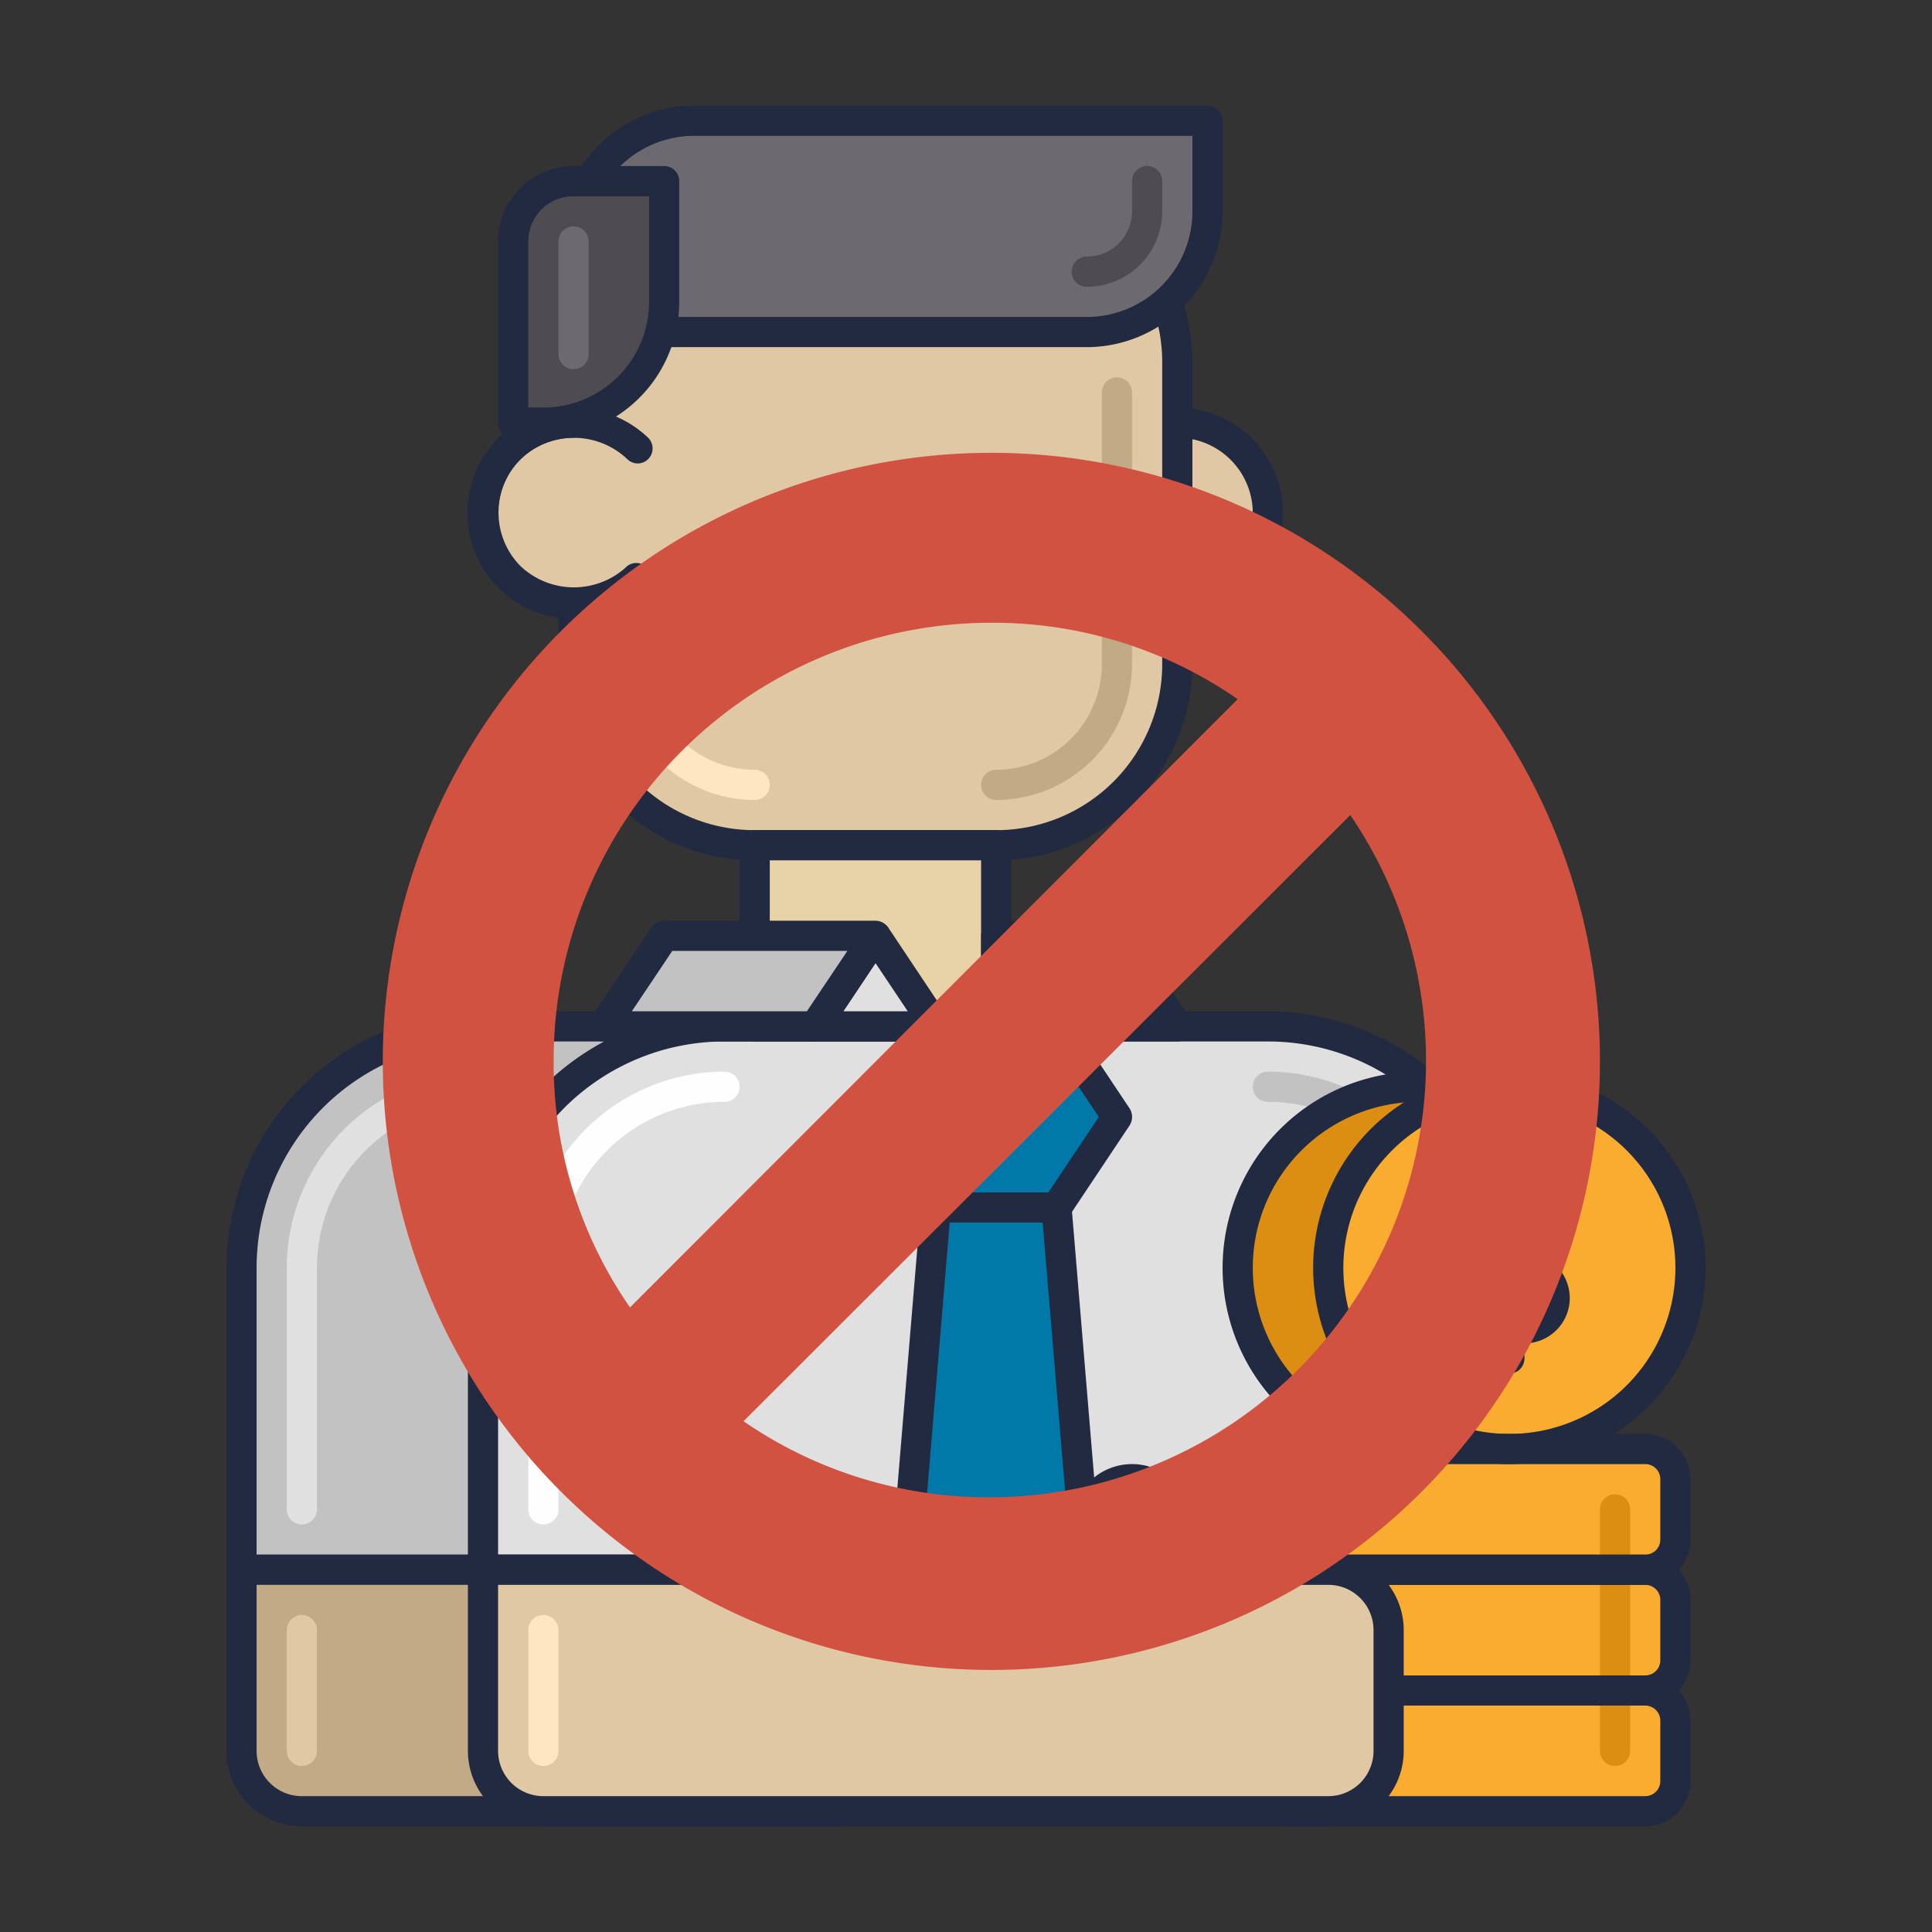 <svg xmlns="http://www.w3.org/2000/svg" viewBox="0 0 64 64"><rect x="0" y="0" width="64" height="64" fill="#333333" stroke="none"/><defs><style>.cls-1{fill:#c2c2c2;}.cls-2{fill:#212a41;}.cls-3{fill:#e0e0e0;}.cls-4{fill:#db8e11;}.cls-5{fill:#e0c8a4;}.cls-6{fill:#fee6c2;}.cls-7{fill:#c2aa86;}.cls-8{fill:#e8d2a8;}.cls-9{fill:#fefefe;}.cls-10{fill:#6c696f;}.cls-11{fill:#4e4b51;}.cls-12{fill:#0079a8;}.cls-13{fill:#f9ac2f;}.cls-14{fill:#ffca4d;}.cls-15{fill:#d15241;}</style></defs><title>Artboard 1</title><g id="Layer_1" data-name="Layer 1"><path class="cls-1" d="M34,34H16a8,8,0,0,0-8,8V52H42V42A8,8,0,0,0,34,34Z"/><path class="cls-2" d="M42,52.5H8a.5.5,0,0,1-.5-.5V42A8.52,8.52,0,0,1,16,33.5H34A8.52,8.52,0,0,1,42.5,42V52A.5.5,0,0,1,42,52.5Zm-33.5-1h33V42A7.5,7.5,0,0,0,34,34.5H16A7.5,7.5,0,0,0,8.5,42Z"/><path class="cls-3" d="M10,50.5a.5.5,0,0,1-.5-.5V42A6.5,6.5,0,0,1,16,35.5a.5.5,0,0,1,0,1A5.5,5.5,0,0,0,10.5,42v8A.5.5,0,0,1,10,50.5Z"/><path class="cls-3" d="M16,42V52H50V42a8,8,0,0,0-8-8H24A8,8,0,0,0,16,42Z"/><path class="cls-2" d="M50,52.5H16a.5.5,0,0,1-.5-.5V42A8.52,8.52,0,0,1,24,33.5H42A8.52,8.52,0,0,1,50.5,42V52A.5.5,0,0,1,50,52.5Zm-33.5-1h33V42A7.5,7.5,0,0,0,42,34.5H24A7.5,7.5,0,0,0,16.5,42Z"/><path class="cls-1" d="M48,49.5a.5.5,0,0,1-.5-.5V42A5.5,5.5,0,0,0,42,36.5a.5.5,0,0,1,0-1A6.5,6.5,0,0,1,48.5,42v7A.5.5,0,0,1,48,49.5Z"/><circle class="cls-4" cx="47" cy="42" r="6"/><path class="cls-2" d="M47,48.5A6.5,6.5,0,1,1,53.5,42,6.5,6.5,0,0,1,47,48.5Zm0-12A5.5,5.5,0,1,0,52.5,42,5.5,5.5,0,0,0,47,36.5Z"/><circle class="cls-5" cx="39" cy="17" r="3"/><path class="cls-2" d="M39,20.5A3.5,3.5,0,1,1,42.5,17,3.5,3.5,0,0,1,39,20.5Zm0-6A2.5,2.5,0,1,0,41.5,17,2.5,2.5,0,0,0,39,14.5Z"/><path class="cls-5" d="M33,6H25a6,6,0,0,0-6,6v2a3,3,0,0,0,0,6v2a6,6,0,0,0,6,6h8a6,6,0,0,0,6-6V12A6,6,0,0,0,33,6Z"/><path class="cls-2" d="M33,28.5H25A6.5,6.5,0,0,1,18.5,22V20.46a3.5,3.5,0,0,1,0-6.92V12A6.5,6.5,0,0,1,25,5.5h8A6.5,6.5,0,0,1,39.5,12V22A6.5,6.5,0,0,1,33,28.5Zm-8-22A5.5,5.5,0,0,0,19.5,12v2a.5.5,0,0,1-.5.5,2.5,2.5,0,0,0,0,5,.5.5,0,0,1,.5.5v2A5.5,5.5,0,0,0,25,27.5h8A5.5,5.5,0,0,0,38.5,22V12A5.5,5.5,0,0,0,33,6.5Z"/><path class="cls-6" d="M25,26.5A4.51,4.51,0,0,1,20.5,22a.5.5,0,0,1,1,0A3.5,3.5,0,0,0,25,25.5a.5.5,0,0,1,0,1Z"/><path class="cls-7" d="M33,26.5a.5.5,0,0,1,0-1A3.5,3.5,0,0,0,36.5,22V13a.5.5,0,0,1,1,0v9A4.51,4.51,0,0,1,33,26.5Z"/><path class="cls-8" d="M25,28h8v6H25Z"/><path class="cls-2" d="M33,34.5H25a.5.5,0,0,1-.5-.5V28a.5.5,0,0,1,.5-.5h8a.5.5,0,0,1,.5.5v6A.5.5,0,0,1,33,34.5Zm-7.5-1h7v-5h-7Z"/><path class="cls-9" d="M18,50.5a.5.5,0,0,1-.5-.5V42A6.5,6.5,0,0,1,24,35.5a.5.5,0,0,1,0,1A5.5,5.5,0,0,0,18.5,42v8A.5.5,0,0,1,18,50.5Z"/><path class="cls-10" d="M23,4H40V7a4,4,0,0,1-4,4H19V8A4,4,0,0,1,23,4Z"/><path class="cls-2" d="M36,11.5H19a.5.5,0,0,1-.5-.5V8A4.51,4.51,0,0,1,23,3.5H40a.5.5,0,0,1,.5.5V7A4.51,4.51,0,0,1,36,11.5Zm-16.5-1H36A3.5,3.5,0,0,0,39.5,7V4.5H23A3.5,3.5,0,0,0,19.5,8Z"/><path class="cls-11" d="M36,9.5a.5.5,0,0,1,0-1A1.5,1.5,0,0,0,37.5,7V6a.5.5,0,0,1,1,0V7A2.5,2.5,0,0,1,36,9.5Z"/><path class="cls-11" d="M19,6h3v4a4,4,0,0,1-4,4H17V8A2,2,0,0,1,19,6Z"/><path class="cls-2" d="M18,14.5H17a.5.5,0,0,1-.5-.5V8A2.5,2.5,0,0,1,19,5.5h3a.5.5,0,0,1,.5.5v4A4.51,4.51,0,0,1,18,14.5Zm-.5-1H18A3.5,3.5,0,0,0,21.5,10V6.5H19A1.5,1.5,0,0,0,17.5,8Z"/><path class="cls-10" d="M19,12.23a.5.5,0,0,1-.5-.5V8a.5.5,0,0,1,1,0v3.73A.5.5,0,0,1,19,12.23Z"/><path class="cls-2" d="M19,20.5a3.51,3.51,0,0,1-2.48-6,3.59,3.59,0,0,1,4.95,0,.5.5,0,0,1,0,.71.49.49,0,0,1-.69,0,2.57,2.57,0,0,0-3.54,0,2.52,2.52,0,0,0,0,3.54h0a2.57,2.57,0,0,0,3.54,0,.5.5,0,0,1,.7.7A3.46,3.46,0,0,1,19,20.5Z"/><path class="cls-3" d="M39,34H35l2-3Z"/><path class="cls-2" d="M39,34.5H35a.5.5,0,0,1-.5-.5.54.54,0,0,1,.08-.28l2-3a.55.55,0,0,1,.84,0l2,3a.51.51,0,0,1-.14.7A.57.57,0,0,1,39,34.5Zm-3.07-1h2.14L37,31.9Z"/><path class="cls-1" d="M35,34H33V31h4Z"/><path class="cls-2" d="M35,34.5H33a.5.5,0,0,1-.5-.5V31a.5.5,0,0,1,.5-.5h4a.5.5,0,0,1,.5.5.54.54,0,0,1-.08.28l-2,3A.51.51,0,0,1,35,34.5Zm-1.5-1h1.23l1.34-2H33.5Z"/><path class="cls-3" d="M31,34H27l2-3Z"/><path class="cls-2" d="M31,34.5H27a.5.5,0,0,1-.5-.5.54.54,0,0,1,.08-.28l2-3a.55.55,0,0,1,.84,0l2,3a.51.51,0,0,1-.14.7A.57.57,0,0,1,31,34.5Zm-3.07-1h2.14L29,31.9Z"/><path class="cls-1" d="M27,34H20l2-3h7Z"/><path class="cls-2" d="M27,34.5H20a.5.5,0,0,1-.5-.5.54.54,0,0,1,.08-.28l2-3A.51.51,0,0,1,22,30.5h7a.5.5,0,0,1,.5.5.54.54,0,0,1-.08.28l-2,3A.51.51,0,0,1,27,34.5Zm-6.07-1h5.8l1.34-2h-5.8Z"/><path class="cls-12" d="M36,52H30l1-12h4Z"/><path class="cls-2" d="M36,52.5H30a.5.5,0,0,1-.5-.5v0l1-12a.5.5,0,0,1,.5-.46h4a.5.5,0,0,1,.5.46l1,12a.5.5,0,0,1-.46.54Zm-5.46-1h4.92l-.92-11H31.46Z"/><path class="cls-12" d="M35,34H31l-2,3,2,3h4l2-3Z"/><path class="cls-2" d="M35,40.5H31a.51.51,0,0,1-.42-.22l-2-3a.52.52,0,0,1,0-.56l2-3A.51.51,0,0,1,31,33.5h4a.51.51,0,0,1,.42.22l2,3a.52.52,0,0,1,0,.56l-2,3A.51.51,0,0,1,35,40.5Zm-3.73-1h3.46L36.4,37l-1.67-2.5H31.27L29.6,37Z"/><rect class="cls-13" x="41.5" y="56" width="14" height="4" rx="1"/><rect class="cls-13" x="41.5" y="52" width="14" height="4" rx="1"/><rect class="cls-13" x="41.5" y="48" width="14" height="4" rx="1"/><circle class="cls-13" cx="50" cy="42" r="6"/><path class="cls-2" d="M50,48.5A6.5,6.5,0,1,1,56.5,42,6.5,6.5,0,0,1,50,48.5Zm0-12A5.5,5.5,0,1,0,55.5,42,5.5,5.5,0,0,0,50,36.5Z"/><path class="cls-14" d="M43.5,58.5A.5.5,0,0,1,43,58V50a.5.5,0,0,1,1,0v8A.5.5,0,0,1,43.5,58.5Z"/><path class="cls-4" d="M53.5,58.5A.5.5,0,0,1,53,58V50a.5.5,0,0,1,1,0v8A.5.5,0,0,1,53.5,58.5Z"/><path class="cls-2" d="M54.5,60.5h-12A1.5,1.5,0,0,1,41,59V57a1.5,1.5,0,0,1,1.5-1.5h12A1.5,1.5,0,0,1,56,57v2A1.5,1.5,0,0,1,54.5,60.5Zm-12-4a.5.5,0,0,0-.5.5v2a.5.5,0,0,0,.5.5h12A.5.5,0,0,0,55,59V57a.5.5,0,0,0-.5-.5Z"/><path class="cls-2" d="M54.5,56.5h-12A1.5,1.5,0,0,1,41,55h0V53a1.5,1.5,0,0,1,1.5-1.5h12A1.5,1.5,0,0,1,56,53v2a1.5,1.5,0,0,1-1.5,1.5Zm-12-4a.5.5,0,0,0-.5.5v2a.5.5,0,0,0,.5.5h12A.5.5,0,0,0,55,55V53a.5.5,0,0,0-.5-.5Z"/><path class="cls-2" d="M54.5,52.5h-12A1.5,1.5,0,0,1,41,51V49a1.5,1.5,0,0,1,1.5-1.5h12A1.5,1.5,0,0,1,56,49v2A1.5,1.5,0,0,1,54.5,52.5Zm-12-4a.5.5,0,0,0-.5.5v2a.5.5,0,0,0,.5.5h12A.5.5,0,0,0,55,51V49a.5.5,0,0,0-.5-.5Z"/><path class="cls-7" d="M8,52H28v8H10a2,2,0,0,1-2-2V52Z"/><path class="cls-2" d="M28,60.5H10A2.5,2.5,0,0,1,7.5,58V52a.5.5,0,0,1,.5-.5H28a.5.5,0,0,1,.5.5v8A.5.5,0,0,1,28,60.5Zm-19.5-8V58A1.5,1.5,0,0,0,10,59.5H27.5v-7Z"/><path class="cls-2" d="M50.5,44.5h-2a.5.5,0,0,1,0-1h2a.5.5,0,0,0,0-1h-1a1.5,1.5,0,0,1,0-3h2a.5.5,0,0,1,0,1h-2a.5.5,0,0,0,0,1h1a1.5,1.5,0,0,1,0,3Z"/><path class="cls-2" d="M50,40.5a.5.5,0,0,1-.5-.5V39a.5.5,0,0,1,1,0v1A.5.5,0,0,1,50,40.5Z"/><path class="cls-2" d="M50,45.5a.5.5,0,0,1-.5-.5V44a.5.5,0,0,1,1,0v1A.5.5,0,0,1,50,45.5Z"/><path class="cls-5" d="M44,52H39V50.5a1.5,1.5,0,0,0-3,0V52H16v6a2,2,0,0,0,2,2H44a2,2,0,0,0,2-2V54A2,2,0,0,0,44,52Z"/><path class="cls-2" d="M44,60.5H18A2.5,2.5,0,0,1,15.5,58V52a.5.5,0,0,1,.5-.5H35.5v-1a2,2,0,0,1,4,0v1H44A2.5,2.5,0,0,1,46.5,54v4A2.5,2.5,0,0,1,44,60.5Zm-27.5-8V58A1.5,1.5,0,0,0,18,59.5H44A1.5,1.5,0,0,0,45.5,58h0V54A1.5,1.5,0,0,0,44,52.5H39a.5.5,0,0,1-.5-.5V50.5a1,1,0,0,0-2,0V52a.5.5,0,0,1-.5.5Z"/><path class="cls-6" d="M18,58.5a.5.5,0,0,1-.5-.5V54a.5.5,0,0,1,1,0v4A.5.5,0,0,1,18,58.5Z"/><path class="cls-5" d="M10,58.5a.5.5,0,0,1-.5-.5V54a.5.5,0,0,1,1,0v4A.5.5,0,0,1,10,58.5Z"/><path class="cls-2" d="M24,52.5a.5.5,0,0,1-.5-.5V46a.5.5,0,0,1,1,0v6A.5.5,0,0,1,24,52.5Z"/></g><g id="Layer_2" data-name="Layer 2"><path class="cls-15" d="M32.8,15A20.16,20.16,0,1,0,53,35.14,20.16,20.16,0,0,0,32.8,15ZM18.34,35.14A14.5,14.5,0,0,1,32.8,20.63,14.22,14.22,0,0,1,41,23.16L20.87,43.31A14.22,14.22,0,0,1,18.34,35.14ZM32.8,49.6a14.29,14.29,0,0,1-8.17-2.52L44.73,27A14.46,14.46,0,0,1,32.8,49.6Z"/></g></svg>